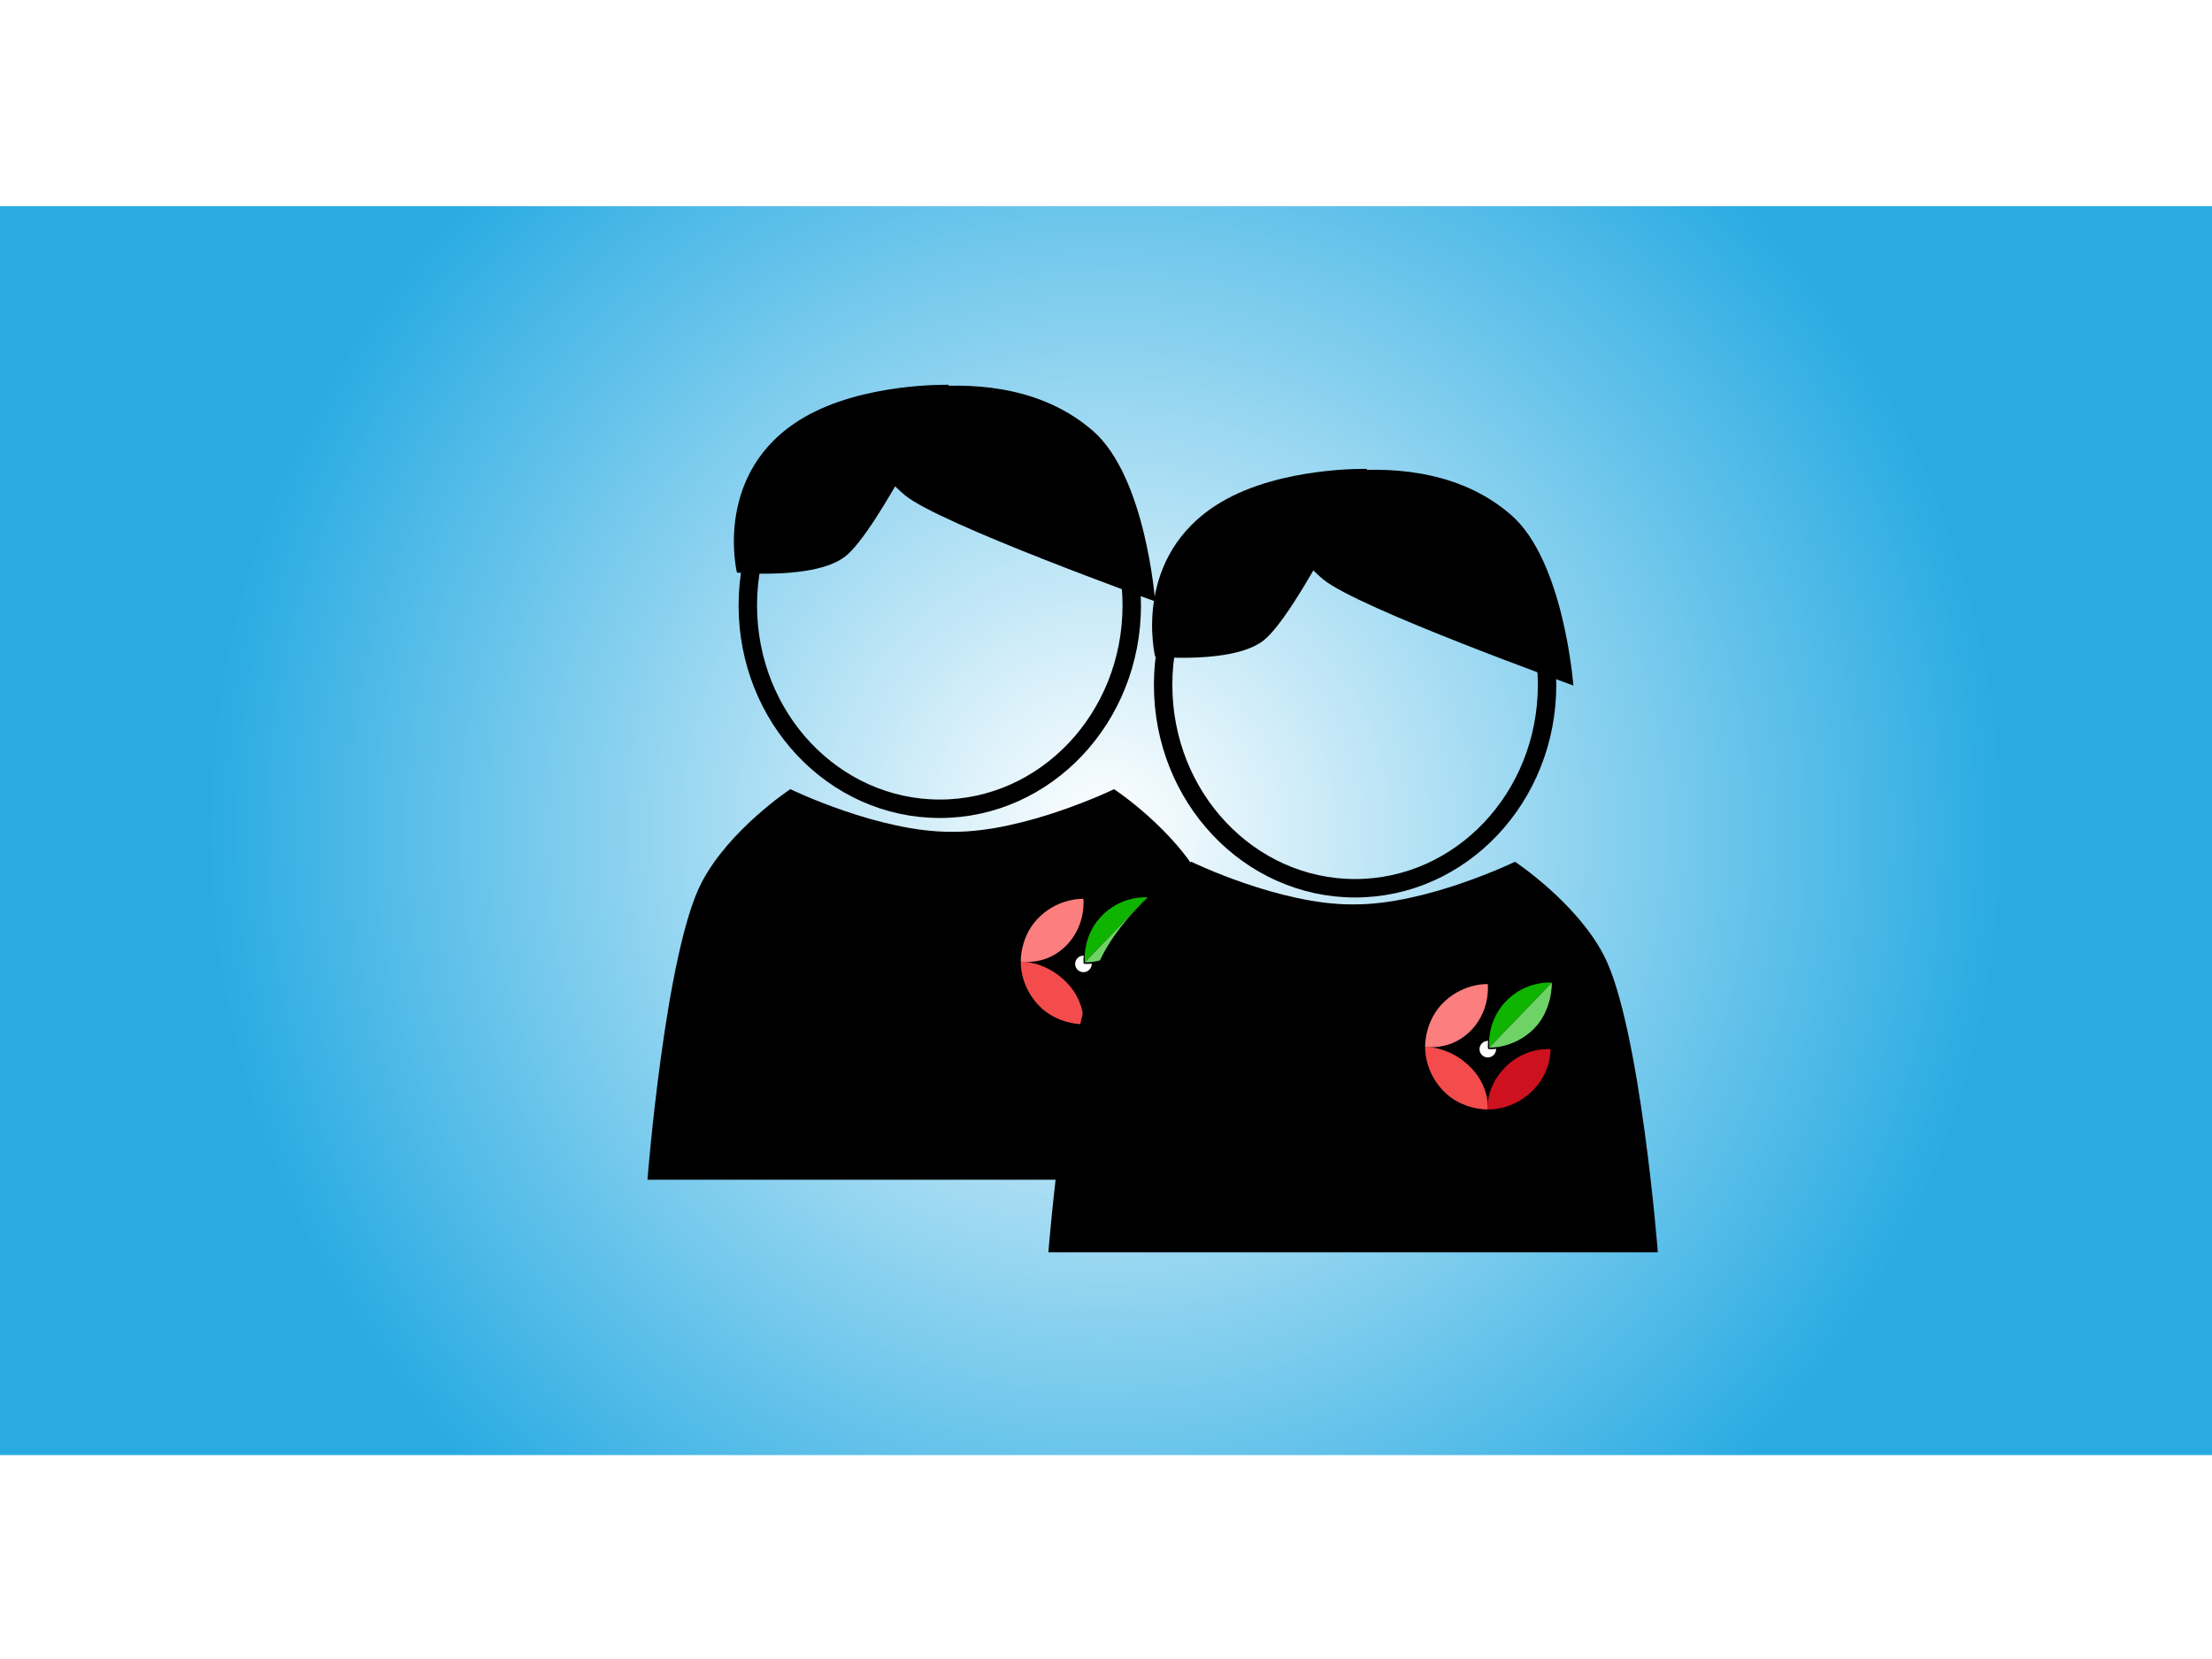 <?xml version="1.0" encoding="utf-8"?>
<!-- Generator: Adobe Illustrator 23.0.3, SVG Export Plug-In . SVG Version: 6.00 Build 0)  -->
<svg width="420" height="315" version="1.1" id="Layer_1" xmlns="http://www.w3.org/2000/svg" xmlns:xlink="http://www.w3.org/1999/xlink" x="0px" y="0px"
	 viewBox="0 0 1920 1080" style="enable-background:new 0 0 1920 1080;" xml:space="preserve">
<rect x="0" y="0" width="1920" height="1080" fill="#333333" stroke="none"/>
<style type="text/css">
	.st0{fill:url(#SVGID_1_);}
	.st1{display:none;}
	.st2{display:inline;}
	.st3{fill:#F44C4C;}
	.st4{fill:#FC7E7E;}
	.st5{fill:#CD111E;}
	.st6{fill:#0FB400;}
	.st7{opacity:0.6;fill:#0FB400;}
	.st8{display:inline;stroke:url(#SVGID_2_);stroke-width:16;stroke-miterlimit:10;stroke-opacity:0;}
	.st9{fill:#FFFFFF;}
	.st10{stroke:#FFFFFF;stroke-width:15;stroke-miterlimit:10;stroke-opacity:0;}
	.st11{fill:#6FD266;}
	.st12{fill:none;stroke:#000000;stroke-width:16;stroke-miterlimit:10;}
	.st13{stroke:#FFFFFF;stroke-width:20;stroke-miterlimit:10;stroke-opacity:0;}
	.st14{display:inline;fill:#F44C4C;}
	.st15{display:inline;fill:#FC7E7E;}
	.st16{display:inline;fill:#CD111E;}
	.st17{display:inline;fill:#0FB400;}
	.st18{display:inline;fill:#6FD266;}
	.st19{display:inline;fill:#EAEA3D;stroke:#FFFFFF;stroke-width:15;stroke-miterlimit:10;stroke-opacity:0;}
</style>
<radialGradient id="SVGID_1_" cx="959.5" cy="541" r="779.847" gradientUnits="userSpaceOnUse">
	<stop  offset="0" style="stop-color:#FFFFFF"/>
	<stop  offset="1" style="stop-color:#29ABE2"/>
</radialGradient>
<rect x="-1" y="-1" class="st0" width="1921" height="1084"/>
<g class="st1">
	<g class="st2">
		<g>
			<path d="M921.02,502.67c1.27-19.65,17.09-35.64,36.73-37.08c1.7-0.13,3.38-0.14,5.03-0.06c0,0-2.02,7.42-2.02,18.62
				c0,16.18,1.24,19.91,1.24,19.91s3.73,1.25,18.67,1.24c12.45,0,19.86-2.1,19.86-2.1c0.11,2.2,0.05,4.45-0.21,6.73
				c-2.07,18.35-16.87,33.03-35.23,34.97C940.27,547.53,919.43,527.31,921.02,502.67z"/>
		</g>
		<path class="st3" d="M958.27,806.5c0,0,13.07-128.82-97.58-228.18c-97.52-87.57-203.62-73.03-203.62-73.03
			s-6.85,111.39,84.01,208.48S958.27,806.5,958.27,806.5"/>
		<path class="st4" d="M958.02,203.49c0,0-111.39-6.85-208.48,84.01s-92.73,217.19-92.73,217.19s128.82,13.07,228.18-97.58
			C972.55,309.58,958.02,203.49,958.02,203.49z"/>
		<path class="st5" d="M958.89,806.25c0,0,111.39,6.85,208.48-84.01s92.73-217.19,92.73-217.19s-128.82-13.07-228.18,97.58
			C944.35,700.15,958.89,806.25,958.89,806.25"/>
		<path class="st6" d="M967.6,497.58l301.2-301.2c0,0-128.82-13.07-228.18,97.58C953.06,391.48,967.6,497.58,967.6,497.58z"/>
		<path class="st7" d="M967.6,497.58c0,0,111.39,6.85,208.48-84.01s92.73-217.19,92.73-217.19L967.6,497.58z"/>
	</g>
	<radialGradient id="SVGID_2_" cx="1031.681" cy="787.493" r="389.82" gradientUnits="userSpaceOnUse">
		<stop  offset="0" style="stop-color:#FFFFFF"/>
		<stop  offset="1" style="stop-color:#000000"/>
	</radialGradient>
	<path class="st8" d="M1328.17,682.77c20.08,14.19,84.66,41.53,152.48,69.29c22.45,7.22,44.91,14.45,67.36,21.67
		c-15.13,65.95-46.39,123.37-105.35,148.21c-20.63,8.69-44.64,19.47-69.64,22.81c-8.85-12.85-43.66-34.09-85.95-45.79
		c-18.65-5.16-133.15-47.3-294.33-11.87c-12.45,2.74-63.78,19.11-78.98,15.3c-19.46-4.89-185.02-118.1-205.29-129.54
		c-103.61-58.45-129.06-58.99-147.6-67.01c-17.8-7.7-38.26-2.38-45.53-20.13c-3.36-8.2,0.02-19.25,2.28-25.09
		c8.94-23.01,68.65-32.31,75.35-30.79c58.92,13.4,115.07,29.73,170.1,47.9c10.34,3.41,51.43,10.49,53.66,18.25
		c-2.91,3.73-2.02,8.02-3.42,13.68c-7.16,28.82,7.62,54.49,23.97,67.28c11.4,8.91,23.9,15.81,39.96,20.53
		c30.18,8.87,94.54,6.86,125.58,0c16.86-3.72,123.51-35.06,127.84-37.85c-30.16-11.84-155.24,11.24-172.36,11.62
		c-24.84,5.29-67.17,6.83-87.9-2.28c-17.7-7.78-37.99-16.85-29.68-46.27c10.75-38.08,52.18-34.34,92.47-43.33
		c46.93-7.7,195.86-21.69,229.46-31.93c11.57-3.53,45.03-16.52,56.57-16.51C1297.62,630.94,1293.97,658.59,1328.17,682.77z"/>
</g>
<g class="st1">
	<path class="st2" d="M1350.41,831.19l0.19-66.07c0,0-165.34,4.22-265.59-34.58c-121.6-47.07-127.89-162.33-245.34-234.14
		c-91.79-56.13-232.43-47.6-232.43-47.6l-0.05,77.69L392.09,414.01l215.24-112.23l-0.04,66.07c0,0,178.22-13.47,297.66,54.58
		c107.57,61.28,122.19,174.85,194.48,220.11c89.53,56.05,251.4,41.63,251.4,41.63l0.22-77.69l214.85,112.88L1350.41,831.19z"/>
	<g class="st2">
		<g>
			<g>
				<path class="st9" d="M922.02,533.67c1.27-19.65,17.09-35.64,36.73-37.08c1.7-0.13,3.38-0.14,5.03-0.06c0,0-2.02,7.42-2.02,18.62
					c0,16.18,1.24,19.91,1.24,19.91s3.73,1.25,18.67,1.24c12.45,0,19.86-2.1,19.86-2.1c0.11,2.2,0.05,4.45-0.21,6.73
					c-2.07,18.35-16.87,33.03-35.23,34.97C941.27,578.53,920.43,558.31,922.02,533.67z"/>
			</g>
			<path class="st3" d="M959.27,837.5c0,0,13.07-128.82-97.58-228.18c-97.52-87.57-203.62-73.03-203.62-73.03
				s-6.85,111.39,84.01,208.48S959.27,837.5,959.27,837.5"/>
			<path class="st4" d="M959.02,234.49c0,0-111.39-6.85-208.48,84.01s-92.73,217.19-92.73,217.19s128.82,13.07,228.18-97.58
				C973.55,340.58,959.02,234.49,959.02,234.49z"/>
			<path class="st5" d="M959.89,837.25c0,0,111.39,6.85,208.48-84.01s92.73-217.19,92.73-217.19s-128.82-13.07-228.18,97.58
				C945.35,731.15,959.89,837.25,959.89,837.25"/>
			<path class="st6" d="M968.6,528.58l301.2-301.2c0,0-128.82-13.07-228.18,97.58C954.06,422.48,968.6,528.58,968.6,528.58z"/>
			<path class="st7" d="M968.6,528.58c0,0,111.39,6.85,208.48-84.01s92.73-217.19,92.73-217.19L968.6,528.58z"/>
		</g>
	</g>
	<g class="st2">
		<path class="st10" d="M1144.49,747.42c1.02,28.84,9.82,49.69,39.15,49.69c22.27,0,33.86-15.84,33.86-38.7
			c0-28.14-11.71-42.74-50.77-60.03c-75.95-32.61-106.22-63.21-106.22-130.03c0-66.68,44.41-113.64,119.88-113.64
			c84.68,0,119.44,40.67,121.08,113.04h-85.33c-0.8-28.69-11.43-44.25-35.5-44.25c-21.03,0-31.22,13.91-31.22,36.25
			c0,23.4,12.92,37.37,55.21,55.34c73.89,30.82,103.67,67.65,103.67,131.22c0,71.06-37.22,119.59-126.23,119.59
			c-93.46,0-124.18-52.4-125.86-118.49H1144.49z M1152.35,477.34v-52.46h62.06v52.46H1152.35z M1152.35,906.11v-51.92h62.06v51.92
			H1152.35z"/>
	</g>
</g>
<g>
	<g>
		<path d="M1044,586c-24-46-77-81-77-81s-77.08,37.41-140,37v0c-0.17,0-0.33,0-0.5,0c-0.17,0-0.33,0-0.5,0v0
			c-62.92,0.41-140-37-140-37s-53,35-77,81c-31.52,60.42-47,258-47,258h264.23h0.54H1091C1091,844,1075.52,646.42,1044,586z"/>
		<g>
			<g>
				<path class="st9" d="M933.23,656.2c0.23-3.55,3.08-6.43,6.63-6.69c0.31-0.02,0.61-0.03,0.91-0.01c0,0-0.36,1.34-0.36,3.36
					c0,2.92,0.22,3.59,0.22,3.59s0.67,0.22,3.37,0.22c2.25,0,3.58-0.38,3.58-0.38c0.02,0.4,0.01,0.8-0.04,1.21
					c-0.37,3.31-3.04,5.96-6.36,6.31C936.71,664.29,932.95,660.64,933.23,656.2z"/>
			</g>
			<path class="st3" d="M886.05,654.66c0,0-1.24,20.1,15.16,37.62c16.4,17.52,39.19,16.73,39.19,16.73s2.36-21.24-17.61-39.17
				C905.2,654.05,886.05,654.66,886.05,654.66z"/>
			<path class="st4" d="M940.36,600.2c0,0-20.1-1.24-37.62,15.16c-17.52,16.4-16.73,39.19-16.73,39.19s23.25,4.37,41.18-15.6
				C942.98,621.35,940.36,600.2,940.36,600.2z"/>
			<path class="st5" d="M940.52,708.97c0,0,20.1,1.24,37.62-15.16c17.52-16.4,16.73-37.18,16.73-37.18s-23.25-2.36-41.18,17.61
				C937.89,691.84,940.52,708.97,940.52,708.97z"/>
			<path class="st6" d="M941.64,655.28l54.35-56.36c0,0-23.25-2.36-41.18,17.61C939.02,634.12,941.64,655.28,941.64,655.28z"/>
			<path class="st11" d="M941.64,655.28c0,0,20.1,1.24,37.62-15.16c17.52-16.4,16.73-41.2,16.73-41.2L941.64,655.28z"/>
		</g>
		<ellipse class="st12" cx="815.73" cy="345.5" rx="166.63" ry="176.5"/>
		<path class="st13" d="M823.66,154c0,0-75-2-127,29c-78.35,46.71-57,134-57,134s67.78,6.43,94-14
			C762.19,280.77,823.66,154,823.66,154z"/>
		<path class="st13" d="M728.66,172c0,0,136.25-50.82,220,22c46,40,54,148,54,148s-187.22-67.31-217-92
			C752.56,222.57,728.66,172,728.66,172z"/>
	</g>
	<g>
		<path class="st13" d="M1392,649c-24-46-77-81-77-81s-77.08,37.41-140,37v0c-0.17,0-0.33,0-0.5,0c-0.17,0-0.33,0-0.5,0v0
			c-62.92,0.41-140-37-140-37s-53,35-77,81c-31.52,60.42-47,258-47,258h264.23h0.54H1439C1439,907,1423.52,709.42,1392,649z"/>
		<g>
			<g>
				<path class="st9" d="M1284.23,730.2c0.23-3.55,3.08-6.43,6.63-6.69c0.31-0.02,0.61-0.03,0.91-0.01c0,0-0.36,1.34-0.36,3.36
					c0,2.92,0.22,3.59,0.22,3.59s0.67,0.22,3.37,0.22c2.25,0,3.58-0.38,3.58-0.38c0.02,0.4,0.01,0.8-0.04,1.21
					c-0.37,3.31-3.04,5.96-6.36,6.31C1287.71,738.29,1283.95,734.64,1284.23,730.2z"/>
			</g>
			<path class="st3" d="M1237.05,728.66c0,0-1.24,20.1,15.16,37.62s39.19,16.73,39.19,16.73s2.36-21.24-17.61-39.17
				C1256.2,728.05,1237.05,728.66,1237.05,728.66z"/>
			<path class="st4" d="M1291.36,674.2c0,0-20.1-1.24-37.62,15.16c-17.52,16.4-16.73,39.19-16.73,39.19s23.25,4.37,41.18-15.6
				C1293.98,695.35,1291.36,674.2,1291.36,674.2z"/>
			<path class="st5" d="M1291.52,782.97c0,0,20.1,1.24,37.62-15.16c17.52-16.4,16.73-37.18,16.73-37.18s-23.25-2.36-41.18,17.61
				C1288.89,765.84,1291.52,782.97,1291.52,782.97z"/>
			<path class="st6" d="M1292.64,729.28l54.35-56.36c0,0-23.25-2.36-41.18,17.61C1290.02,708.12,1292.64,729.28,1292.64,729.28z"/>
			<path class="st11" d="M1292.64,729.28c0,0,20.1,1.24,37.62-15.16c17.52-16.4,16.73-41.2,16.73-41.2L1292.64,729.28z"/>
		</g>
		<ellipse class="st12" cx="1176.21" cy="414.5" rx="166.63" ry="176.5"/>
		<path class="st13" d="M1186.66,227c0,0-75-2-127,29c-78.35,46.71-57,134-57,134s67.78,6.43,94-14
			C1125.19,353.77,1186.66,227,1186.66,227z"/>
		<path class="st13" d="M1091.66,245c0,0,136.25-50.82,220,22c46,40,54,148,54,148s-187.22-67.31-217-92
			C1115.56,295.57,1091.66,245,1091.66,245z"/>
	</g>
</g>
<g class="st1">
	<g class="st2">
		<path d="M519,640c24-46,77-81,77-81s77.08,37.41,140,37v0c0.17,0,0.33,0,0.5,0c0.17,0,0.33,0,0.5,0v0c62.92,0.41,140-37,140-37
			s53,35,77,81c31.52,60.42,47,258,47,258H736.77h-0.54H472C472,898,487.48,700.42,519,640z"/>
		<g class="st1">
			<g class="st2">
				<path class="st9" d="M614.23,710.2c0.23-3.55,3.08-6.43,6.63-6.69c0.31-0.02,0.61-0.03,0.91-0.01c0,0-0.36,1.34-0.36,3.36
					c0,2.92,0.22,3.59,0.22,3.59s0.67,0.22,3.37,0.22c2.25,0,3.58-0.38,3.58-0.38c0.02,0.4,0.01,0.8-0.04,1.21
					c-0.37,3.31-3.04,5.96-6.36,6.31C617.71,718.29,613.95,714.64,614.23,710.2z"/>
			</g>
			<path class="st14" d="M567.05,708.66c0,0-1.24,20.1,15.16,37.62c16.4,17.52,39.19,16.73,39.19,16.73s2.36-21.24-17.61-39.17
				C586.2,708.05,567.05,708.66,567.05,708.66z"/>
			<path class="st15" d="M621.36,654.2c0,0-20.1-1.24-37.62,15.16c-17.52,16.4-16.73,39.19-16.73,39.19s23.25,4.37,41.18-15.6
				C623.98,675.35,621.36,654.2,621.36,654.2z"/>
			<path class="st16" d="M621.52,762.97c0,0,20.1,1.24,37.62-15.16c17.52-16.4,16.73-37.18,16.73-37.18s-23.25-2.36-41.18,17.61
				C618.89,745.84,621.52,762.97,621.52,762.97z"/>
			<path class="st17" d="M622.64,709.28l54.35-56.36c0,0-23.25-2.36-41.18,17.61C620.02,688.12,622.64,709.28,622.64,709.28z"/>
			<path class="st18" d="M622.64,709.28c0,0,20.1,1.24,37.62-15.16c17.52-16.4,16.73-41.2,16.73-41.2L622.64,709.28z"/>
		</g>
		<ellipse class="st12" cx="747.27" cy="399.5" rx="166.63" ry="176.5"/>
		<path class="st13" d="M739.34,208c0,0,75-2,127,29c78.35,46.71,57,134,57,134s-67.78,6.43-94-14
			C800.81,334.77,739.34,208,739.34,208z"/>
		<path class="st13" d="M834.34,226c0,0-136.25-50.82-220,22c-46,40-54,148-54,148s187.22-67.31,217-92
			C810.44,276.57,834.34,226,834.34,226z"/>
	</g>
	<g class="st2">
		<path class="st13" d="M1495,639c-24-46-77-81-77-81s-77.08,37.41-140,37v0c-0.17,0-0.33,0-0.5,0c-0.17,0-0.33,0-0.5,0v0
			c-62.92,0.41-140-37-140-37s-53,35-77,81c-31.52,60.42-47,258-47,258h264.23h0.54H1542C1542,897,1526.52,699.42,1495,639z"/>
		<g class="st1">
			<g class="st2">
				<path class="st9" d="M1414.23,711.2c0.23-3.55,3.08-6.43,6.63-6.69c0.31-0.02,0.61-0.03,0.91-0.01c0,0-0.36,1.34-0.36,3.36
					c0,2.92,0.22,3.59,0.22,3.59s0.67,0.22,3.37,0.22c2.25,0,3.58-0.38,3.58-0.38c0.02,0.4,0.01,0.8-0.04,1.21
					c-0.37,3.31-3.04,5.96-6.36,6.31C1417.71,719.29,1413.95,715.64,1414.23,711.2z"/>
			</g>
			<path class="st14" d="M1367.05,709.66c0,0-1.24,20.1,15.16,37.62s39.19,16.73,39.19,16.73s2.36-21.24-17.61-39.17
				C1386.2,709.05,1367.05,709.66,1367.05,709.66z"/>
			<path class="st15" d="M1421.36,655.2c0,0-20.1-1.24-37.62,15.16c-17.52,16.4-16.73,39.19-16.73,39.19s23.25,4.37,41.18-15.6
				C1423.98,676.35,1421.36,655.2,1421.36,655.2z"/>
			<path class="st16" d="M1421.52,763.97c0,0,20.1,1.24,37.62-15.16c17.52-16.4,16.73-37.18,16.73-37.18s-23.25-2.36-41.18,17.61
				C1418.89,746.84,1421.52,763.97,1421.52,763.97z"/>
			<path class="st17" d="M1422.64,710.28l54.35-56.36c0,0-23.25-2.36-41.18,17.61C1420.02,689.12,1422.64,710.28,1422.64,710.28z"/>
			<path class="st18" d="M1422.64,710.28c0,0,20.1,1.24,37.62-15.16c17.52-16.4,16.73-41.2,16.73-41.2L1422.64,710.28z"/>
		</g>
		<ellipse class="st12" cx="1279.21" cy="404.5" rx="166.63" ry="176.5"/>
		<path class="st13" d="M1289.66,217c0,0-75-2-127,29c-78.35,46.71-57,134-57,134s67.78,6.43,94-14
			C1228.19,343.77,1289.66,217,1289.66,217z"/>
		<path class="st13" d="M1194.66,235c0,0,136.25-50.82,220,22c46,40,54,148,54,148s-187.22-67.31-217-92
			C1218.56,285.57,1194.66,235,1194.66,235z"/>
	</g>
	<polygon class="st19" points="1033.5,271.5 1220,274.5 1038.5,517.5 1139.5,517.5 861,833.5 971,534.5 931.5,534.5 	"/>
</g>
</svg>
